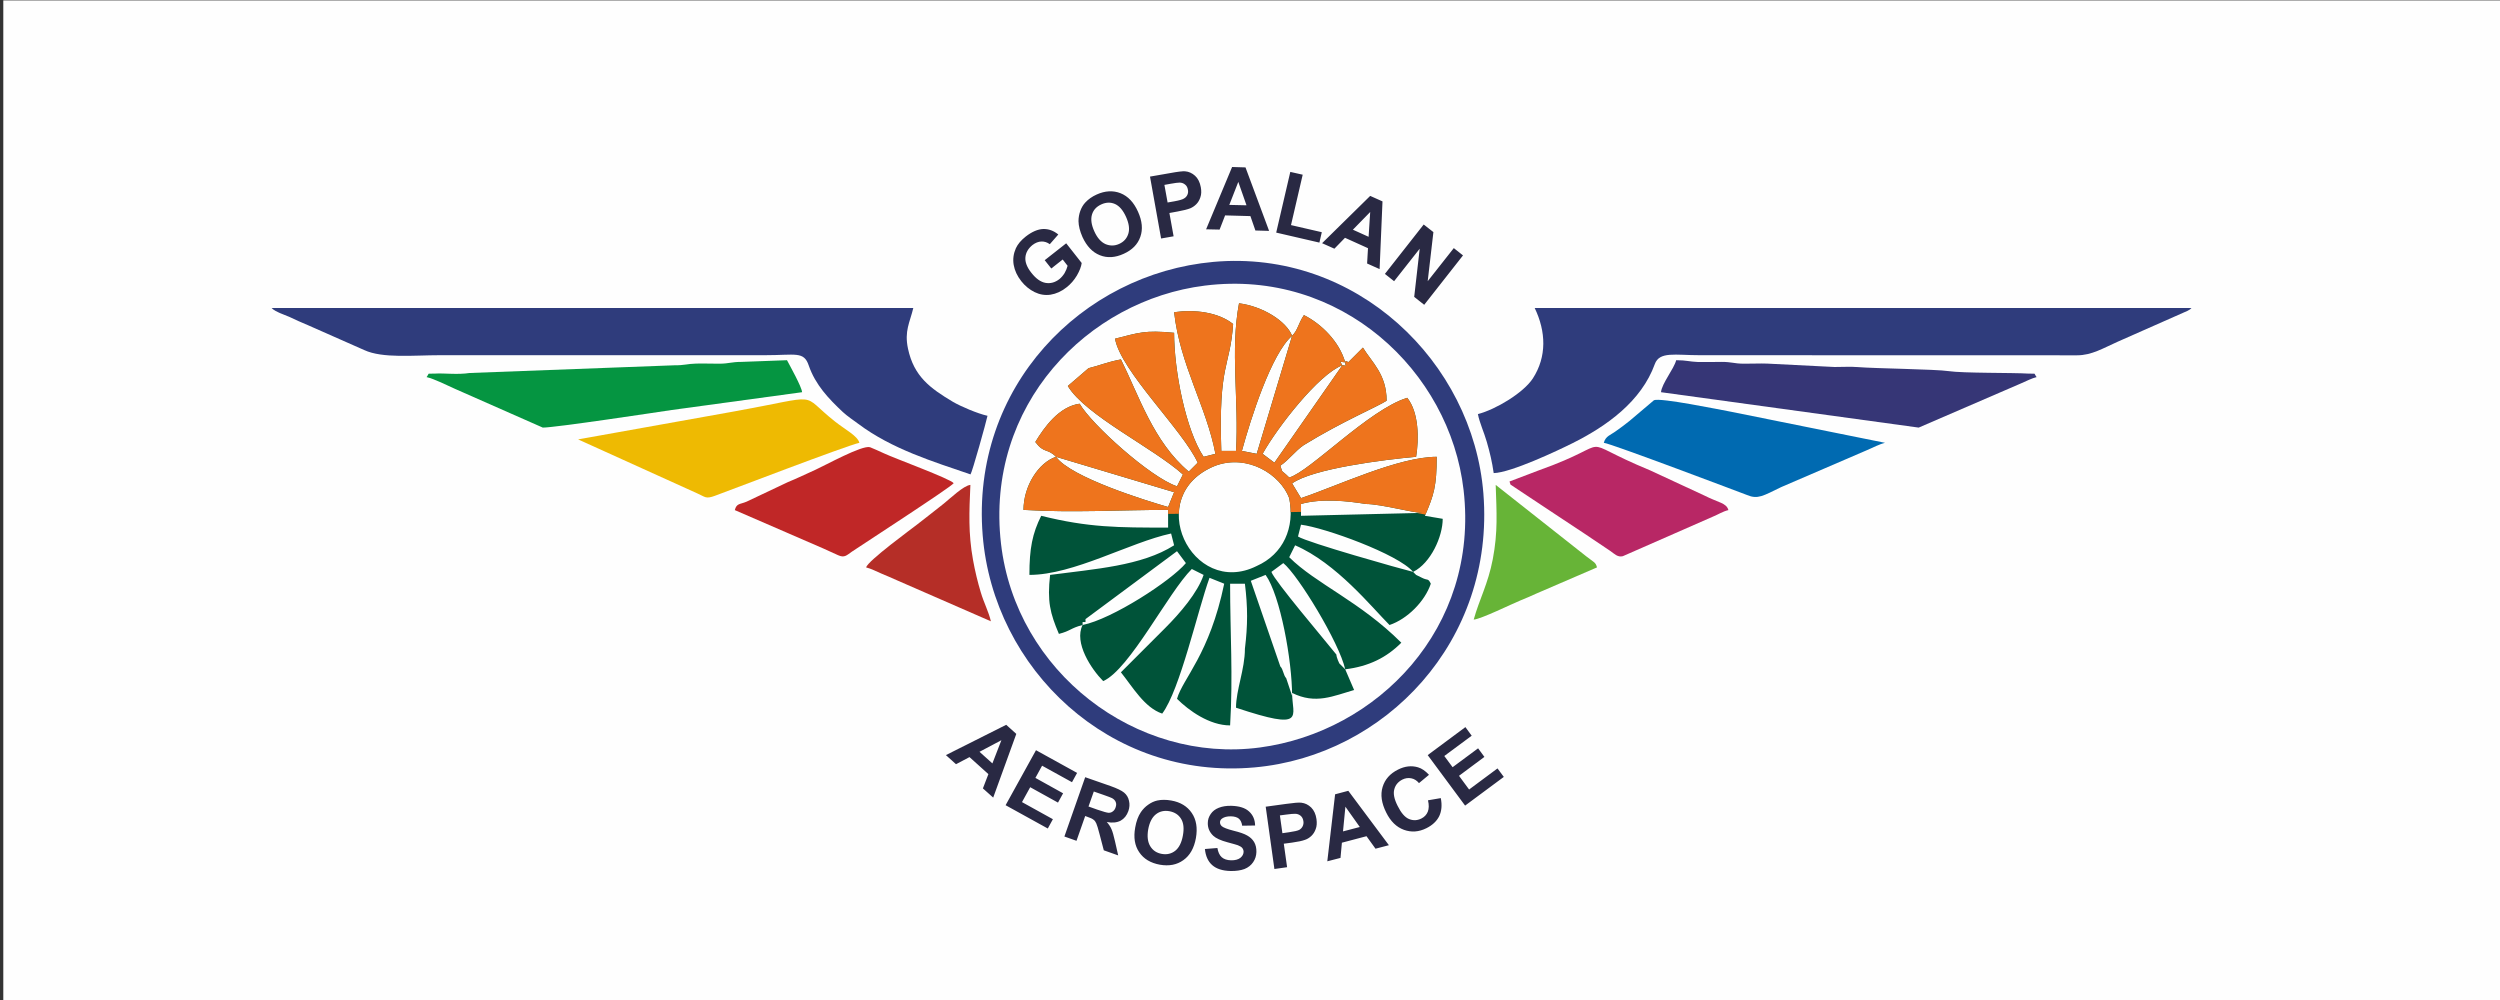 <?xml version="1.0" encoding="UTF-8"?>
<!DOCTYPE svg PUBLIC "-//W3C//DTD SVG 1.1//EN" "http://www.w3.org/Graphics/SVG/1.1/DTD/svg11.dtd">
<!-- Creator: CorelDRAW 2019 (64-Bit) -->
<svg xmlns="http://www.w3.org/2000/svg" xml:space="preserve" width="250px" height="100px" version="1.1" style="shape-rendering:geometricPrecision; text-rendering:geometricPrecision; image-rendering:optimizeQuality; fill-rule:evenodd; clip-rule:evenodd"
viewBox="0 0 250 100"
 xmlns:xlink="http://www.w3.org/1999/xlink"
 xmlns:xodm="http://www.corel.com/coreldraw/odm/2003">
 <rect x="0" y="0" width="250" height="100" fill="#333333" stroke="none"/>
 <defs>
  <style type="text/css">
   <![CDATA[
    .fil0 {fill:#FEFEFE}
    .fil11 {fill:#EE741D}
    .fil4 {fill:#EEBA02}
    .fil6 {fill:#C02727}
    .fil8 {fill:#B52E27}
    .fil7 {fill:#B82765}
    .fil9 {fill:#67B437}
    .fil3 {fill:#059541}
    .fil5 {fill:#006AB1}
    .fil10 {fill:#005339}
    .fil1 {fill:#2F3C7C}
    .fil2 {fill:#363676}
    .fil12 {fill:#292943;fill-rule:nonzero}
   ]]>
  </style>
 </defs>
 <g id="Layer_x0020_1">
  <rect class="fil0" x="0.33" y="0.04" width="250" height="100"/>
  <path class="fil1" d="M147.79 41.41c0.16,0.85 0.63,1.86 0.89,2.78 0.31,1.07 0.53,2 0.69,3.12 1.72,-0.04 6.42,-2.26 7.86,-2.98 3.45,-1.72 6.9,-4.19 8.25,-7.92 0.47,-1.29 2.02,-0.89 4.5,-0.89l37.73 0.01c1.46,0 2.6,-0.71 4.04,-1.35l7.01 -3.1c0.34,-0.2 0.17,-0.08 0.39,-0.28l-65.68 0c1.13,2.35 1.23,4.86 -0.19,7.05 -0.93,1.42 -3.66,3.08 -5.49,3.56z"/>
  <path class="fil1" d="M97.05 47.44c0.17,-0.21 1.58,-5.27 1.7,-5.86 -0.99,-0.22 -2.66,-0.93 -3.48,-1.41 -2.26,-1.35 -3.88,-2.53 -4.47,-5.3 -0.38,-1.78 0.19,-2.63 0.53,-4.07l-64.17 0c0.21,0.18 0.06,0.09 0.39,0.29 0.12,0.07 0.37,0.18 0.45,0.22 0.33,0.15 0.58,0.22 0.96,0.39 0.66,0.31 1.18,0.55 1.86,0.83l5.61 2.48c1.84,0.85 4.94,0.51 7.57,0.51l32.51 0c3.05,0 3.87,-0.42 4.36,1.02 0.67,1.95 2,3.34 3.42,4.67 0.46,0.42 1,0.78 1.53,1.17 3.38,2.54 7.56,3.8 11.23,5.06z"/>
  <path class="fil1" d="M120.49 28.56c13.56,-1.7 24.5,8.52 25.87,20.45 1.59,13.83 -8.66,24.18 -20.38,25.74 -12.37,1.64 -24.4,-7.55 -25.88,-20.39 -1.6,-13.84 8.66,-24.34 20.39,-25.8zm0.84 -2.37c-13.12,1.19 -24.27,12.48 -23.06,27.35 1.08,13.33 12.7,24.51 27.19,23.2 13.04,-1.17 24.05,-12.63 22.88,-27.39 -1.05,-13.17 -12.74,-24.45 -27.01,-23.16z"/>
  <path class="fil2" d="M166.1 39.22l25.77 3.54 10.23 -4.42c0.51,-0.22 1.09,-0.52 1.56,-0.63 -0.36,-0.5 0.04,-0.3 -0.83,-0.35 -1.53,-0.1 -6.53,-0.03 -8,-0.25 -1.26,-0.19 -7.34,-0.26 -9.03,-0.4 -0.7,-0.06 -1.63,-0.01 -2.35,-0.01l-6.73 -0.34c-0.78,-0.03 -1.59,0.02 -2.37,0.01 -0.96,-0.01 -1.17,-0.18 -2.18,-0.18 -0.77,0 -1.59,0.03 -2.37,0.01 -0.87,-0.03 -1.15,-0.18 -2.18,-0.18 -0.24,0.9 -1.44,2.33 -1.52,3.2z"/>
  <path class="fil3" d="M42.66 37.71c0.81,0.19 2.06,0.83 2.85,1.18l8.77 3.87c1.26,0 11.41,-1.54 12.89,-1.76l13.04 -1.78c-0.05,-0.56 -1.18,-2.57 -1.51,-3.2l-4.56 0.17c-1.01,0 -1.22,0.17 -2.17,0.18 -0.78,0.01 -1.6,-0.04 -2.37,-0.01 -0.88,0.02 -1.15,0.18 -2.18,0.17l-20.46 0.77c-1.23,0.19 -2.51,0 -3.48,0.06 -0.86,0.05 -0.46,-0.15 -0.82,0.35z"/>
  <path class="fil4" d="M57.81 43.94l11.94 5.41c0.78,0.34 0.81,0.58 1.77,0.22 1.4,-0.51 13.02,-4.97 14.42,-5.29 -0.19,-0.7 -1.38,-1.29 -2.43,-2.12 -3.71,-2.92 -1.04,-2.64 -10.13,-1.01l-15.57 2.79z"/>
  <path class="fil5" d="M160.38 44.28c0.7,0.06 14.03,5.11 14.32,5.22 1.08,0.46 1.6,0.09 3.42,-0.79l8.59 -3.7c0.52,-0.23 1.31,-0.62 1.79,-0.73l-15.42 -3.11c-1.19,-0.22 -7.04,-1.42 -7.68,-1.15l-2.47 2.09c-0.44,0.36 -0.89,0.68 -1.35,1.01 -0.51,0.38 -1.02,0.48 -1.2,1.16z"/>
  <path class="fil6" d="M73.48 51.01l8.81 3.82c0.57,0.25 0.99,0.46 1.52,0.69 0.64,0.29 0.84,0.02 1.39,-0.36 0.8,-0.55 9.84,-6.4 10.17,-6.84 -0.32,-0.44 -5.93,-2.49 -6.96,-2.98 -0.29,-0.13 -1.2,-0.55 -1.41,-0.62 -0.79,-0.23 -4.5,1.83 -5.44,2.25 -0.99,0.44 -1.76,0.83 -2.79,1.25l-4.12 1.95c-0.67,0.28 -0.99,0.15 -1.17,0.84z"/>
  <path class="fil7" d="M150.95 48.15c0.19,0.52 -0.03,0.17 0.46,0.55l4.45 2.95c1.76,1.17 3.42,2.25 5.16,3.44 0.42,0.29 0.74,0.66 1.26,0.53l9.02 -3.96c0.52,-0.21 0.96,-0.51 1.54,-0.65 -0.2,-0.73 -0.98,-0.73 -2.41,-1.46l-5.41 -2.51c-8.04,-3.32 -2.85,-2.95 -11.15,0l-2.92 1.11z"/>
  <path class="fil8" d="M99.09 62.13c-0.22,-0.95 -0.71,-1.87 -1.01,-2.89 -0.31,-1.03 -0.58,-2.14 -0.78,-3.26 -0.48,-2.68 -0.38,-4.79 -0.26,-7.49 -0.68,0.06 -2.06,1.39 -2.66,1.87 -0.91,0.73 -1.71,1.34 -2.64,2.07 -0.53,0.42 -4.95,3.64 -5.13,4.31 0.47,0.11 1.05,0.41 1.56,0.63 0.55,0.23 0.98,0.41 1.53,0.66l9.39 4.1z"/>
  <path class="fil9" d="M147.37 61.96c0.73,-0.05 3.75,-1.54 4.68,-1.92 0.55,-0.23 1,-0.41 1.53,-0.66l6.12 -2.64c-0.14,-0.53 -0.29,-0.49 -1.08,-1.11l-9.05 -7.14c0.09,2.76 0.23,4.68 -0.29,7.42 -0.48,2.5 -1.34,4 -1.91,6.05z"/>
  <path class="fil10" d="M129.21 69.59l-0.59 -1.77c-0.29,-0.3 -0.29,-0.89 -0.59,-1.18l-2.95 -8.56 1.48 -0.59c1.47,2.06 2.65,8.56 2.65,12.1zm5.31 -2.66c-0.29,-0.29 0,0 -0.59,-0.59 0,0 -0.29,-0.59 -0.29,-0.88 -1.18,-1.48 -6.2,-7.38 -6.5,-8.27l1.19 -0.88c1.47,1.18 5.6,7.96 6.19,10.62zm-26.26 -4.43l0 -0.29 0.29 0 0 -0.3 9.15 -6.79 0.89 1.19c-1.48,1.77 -7.38,5.6 -10.33,6.19zm33.05 -5.31c-1.18,-0.29 -10.62,-2.95 -11.51,-3.54l0.3 -1.18c2.36,0.29 9.74,2.95 11.21,4.72zm-4.72 -6.79c1.48,0 4.72,0.89 5.61,0.89l-12.1 0.29 0 -1.18c2.06,-0.59 4.72,-0.29 6.49,0zm-15.05 -3.83c3.24,-1.19 6.49,0.88 7.38,3.24 0.59,2.95 -0.59,5.61 -3.25,6.79 -6.49,3.25 -11.51,-7.08 -4.13,-10.03zm-15.94 -0.89l11.81 3.54 -0.6 1.48c-2.06,-0.59 -9.74,-2.95 -11.21,-5.02zm28.63 -9.15l-6.79 9.74 -1.18 -0.89c1.48,-2.65 5.61,-7.96 7.97,-8.85zm0.29 -0.3c0,0.59 0.3,0.3 -0.29,0.3 -0.3,-0.59 -0.3,-0.3 0.29,-0.3zm-5.31 -2.65l-3.54 11.8 -1.48 -0.29c0.89,-3.25 2.95,-9.74 5.02,-11.51zm-23.61 12.1c-1.77,0.59 -3.25,2.95 -3.25,5.31 5.02,0.3 9.45,0 14.46,0l0 1.77c-5.01,0 -7.96,0 -12.69,-1.18 -0.88,1.77 -1.18,3.25 -1.18,5.91 4.43,0 10.04,-3.25 14.17,-4.14l0.3 1.18c-3.25,2.07 -7.97,2.37 -12.4,2.96 -0.3,2.65 0,3.83 0.88,5.9 1.18,-0.3 1.18,-0.59 2.37,-0.89 -0.89,1.77 0.88,4.43 2.06,5.61 2.66,-1.18 6.49,-8.85 8.86,-11.21l1.18 0.59c-0.59,1.77 -2.36,3.83 -3.84,5.31l-4.43 4.43c1.18,1.47 2.36,3.54 4.13,4.13 1.78,-2.36 3.55,-10.33 4.73,-13.58l1.47 0.59c-1.47,7.09 -4.13,9.45 -4.72,11.51 1.18,1.18 3.25,2.66 5.31,2.66 0.3,-5.02 0,-9.15 0,-14.17l1.48 0c0.29,2.36 0.29,4.13 0,6.5 0,2.06 -0.89,4.13 -0.89,5.9 7.09,2.36 5.61,0.88 5.61,-1.48 2.36,1.18 4.13,0.3 6.2,-0.29l-0.89 -2.07c2.37,-0.29 4.14,-1.18 5.61,-2.66 -4.13,-4.13 -8.56,-5.9 -11.21,-8.55l0.59 -1.19c4.13,1.78 7.67,6.2 9.44,7.97 1.77,-0.59 3.54,-2.36 4.13,-4.13 -0.29,-0.59 -0.29,-0.29 -0.88,-0.59l-0.59 -0.29 -0.3 -0.3c1.77,-0.88 2.96,-3.54 2.96,-5.31l-1.78 -0.3c0.89,-2.06 1.18,-2.95 1.18,-5.9 -3.83,0 -10.03,2.95 -13.57,4.13l-0.89 -1.47c2.07,-1.48 9.15,-2.37 12.4,-2.66 0.29,-1.77 0.29,-4.43 -0.89,-5.9 -3.83,1.18 -9.74,7.38 -11.8,7.97 -0.89,-0.89 -0.59,-0.3 -0.89,-1.18 0.89,-0.6 1.48,-1.48 2.36,-2.07 3.84,-2.36 7.38,-3.84 8.27,-4.43 0,-2.65 -1.48,-3.84 -2.37,-5.31l-1.47 1.47c-0.3,-0.29 -0.3,0 -0.3,0 -0.59,-2.06 -2.36,-3.83 -4.13,-4.72 -0.59,0.89 -0.59,1.48 -1.18,2.07 -0.59,-1.48 -2.95,-2.95 -5.31,-3.25 -0.89,4.72 0,9.74 -0.3,14.76l-1.47 0c-0.3,-8.86 0.88,-8.27 1.18,-12.69 -1.48,-1.18 -3.84,-1.48 -5.9,-1.18 0.59,5.31 3.24,9.44 4.13,14.16l-1.18 0.3c-1.77,-2.66 -2.95,-8.56 -2.95,-12.4 -2.96,-0.29 -3.55,0 -5.91,0.59 0.59,3.25 6.79,9.15 8.27,12.4l-0.89 0.89c-3.54,-2.96 -5.02,-7.68 -6.79,-11.22 -1.47,0.29 -2.06,0.59 -3.24,0.88l-2.07 1.78c1.77,2.95 8.56,6.19 11.51,8.85 -0.29,0.59 -0.29,0.59 -0.59,1.18 -2.66,-0.88 -8.56,-6.2 -9.74,-8.26 -2.07,0.29 -3.54,2.36 -4.43,3.83 0.89,1.18 1.18,0.59 2.07,1.48z"/>
  <path class="fil11" d="M136.59 50.4c1.48,0 4.72,0.89 5.61,0.89l-0.49 0.01c0.24,0.04 0.53,0.1 0.84,0.16 0.84,-1.98 1.12,-2.89 1.12,-5.78 -3.83,0 -10.03,2.95 -13.57,4.13l-0.89 -1.47c2.07,-1.48 9.15,-2.37 12.4,-2.66 0.29,-1.77 0.29,-4.43 -0.89,-5.9 -3.83,1.18 -9.74,7.38 -11.8,7.97 -0.89,-0.89 -0.59,-0.3 -0.89,-1.18 0.89,-0.6 1.48,-1.48 2.36,-2.07 3.84,-2.36 7.38,-3.84 8.27,-4.43 0,-2.65 -1.48,-3.84 -2.37,-5.31l-1.47 1.47c-0.3,-0.29 -0.3,0 -0.3,0 -0.59,-2.06 -2.36,-3.83 -4.13,-4.72 -0.59,0.89 -0.59,1.48 -1.18,2.07 -0.59,-1.48 -2.95,-2.95 -5.31,-3.25 -0.89,4.72 0,9.74 -0.3,14.76l-1.47 0c-0.3,-8.86 0.88,-8.27 1.18,-12.69 -1.48,-1.18 -3.84,-1.48 -5.9,-1.18 0.59,5.31 3.24,9.44 4.13,14.17l-1.18 0.29c-1.77,-2.66 -2.95,-8.56 -2.95,-12.4 -2.96,-0.29 -3.55,0 -5.91,0.59 0.59,3.25 6.79,9.15 8.27,12.4l-0.89 0.89c-3.54,-2.96 -5.02,-7.68 -6.79,-11.22 -1.47,0.29 -2.06,0.59 -3.24,0.88l-2.07 1.78c1.77,2.95 8.56,6.19 11.51,8.85 -0.29,0.59 -0.29,0.59 -0.59,1.18 -2.66,-0.88 -8.56,-6.2 -9.74,-8.26 -2.07,0.29 -3.54,2.36 -4.43,3.83 0.89,1.19 1.18,0.59 2.07,1.48 -1.77,0.59 -3.25,2.95 -3.25,5.31 5.02,0.3 9.45,0 14.46,0l0 0.4 1.07 -0.01c0.05,-1.91 1.12,-3.8 3.66,-4.81 3.24,-1.18 6.49,0.88 7.38,3.24 0.09,0.48 0.14,0.94 0.14,1.4l1.04 -0.02 0 -0.79c2.06,-0.59 4.72,-0.29 6.49,0zm-30.99 -4.72l11.81 3.54 -0.6 1.48c-2.06,-0.59 -9.74,-2.95 -11.21,-5.02zm28.63 -9.15l-6.79 9.74 -1.18 -0.88c1.48,-2.66 5.61,-7.97 7.97,-8.86zm0.29 -0.3c0,0.59 0.3,0.3 -0.29,0.3 -0.3,-0.59 -0.3,-0.3 0.29,-0.3zm-5.31 -2.65l-3.54 11.81 -1.48 -0.3c0.89,-3.25 2.96,-9.74 5.02,-11.51z"/>
  <path class="fil12" d="M105.13 26.85l-0.66 -0.83 2.15 -1.69 1.55 1.97c-0.05,0.37 -0.21,0.78 -0.48,1.25 -0.28,0.47 -0.62,0.86 -1.03,1.18 -0.51,0.41 -1.05,0.65 -1.61,0.74 -0.55,0.08 -1.08,-0.01 -1.59,-0.26 -0.51,-0.25 -0.96,-0.62 -1.33,-1.09 -0.41,-0.52 -0.66,-1.06 -0.76,-1.63 -0.1,-0.57 -0.02,-1.13 0.22,-1.67 0.19,-0.41 0.52,-0.8 0.99,-1.17 0.62,-0.48 1.2,-0.73 1.75,-0.75 0.54,-0.01 1.04,0.17 1.5,0.55l-0.85 0.97c-0.26,-0.19 -0.54,-0.28 -0.84,-0.27 -0.3,0.01 -0.6,0.13 -0.89,0.35 -0.43,0.35 -0.67,0.76 -0.71,1.24 -0.04,0.47 0.16,0.99 0.59,1.53 0.46,0.59 0.93,0.93 1.43,1.02 0.49,0.08 0.94,-0.04 1.37,-0.37 0.2,-0.16 0.38,-0.37 0.53,-0.61 0.14,-0.25 0.24,-0.49 0.3,-0.73l-0.49 -0.63 -1.14 0.9zm3.12 -3.14c-0.26,-0.59 -0.39,-1.12 -0.4,-1.59 0,-0.35 0.06,-0.7 0.18,-1.03 0.12,-0.33 0.29,-0.62 0.51,-0.85 0.29,-0.31 0.66,-0.58 1.13,-0.79 0.84,-0.38 1.64,-0.42 2.38,-0.13 0.75,0.3 1.33,0.91 1.75,1.85 0.42,0.93 0.5,1.77 0.23,2.52 -0.26,0.75 -0.82,1.31 -1.66,1.69 -0.85,0.39 -1.65,0.44 -2.39,0.14 -0.73,-0.29 -1.31,-0.9 -1.73,-1.81zm1.18 -0.58c0.29,0.65 0.67,1.08 1.12,1.28 0.45,0.19 0.91,0.19 1.37,-0.02 0.46,-0.21 0.76,-0.54 0.91,-1.01 0.15,-0.47 0.07,-1.03 -0.23,-1.7 -0.3,-0.66 -0.66,-1.08 -1.1,-1.28 -0.43,-0.19 -0.89,-0.18 -1.37,0.04 -0.48,0.22 -0.79,0.55 -0.93,1.01 -0.14,0.46 -0.07,1.02 0.23,1.68zm6.68 0.72l-1.11 -6.19 2.01 -0.35c0.75,-0.14 1.26,-0.2 1.5,-0.18 0.37,0.03 0.7,0.18 1,0.45 0.29,0.27 0.48,0.65 0.57,1.14 0.07,0.38 0.06,0.71 -0.04,1 -0.09,0.28 -0.23,0.52 -0.41,0.7 -0.19,0.19 -0.39,0.32 -0.6,0.41 -0.28,0.11 -0.71,0.22 -1.27,0.32l-0.82 0.15 0.42 2.33 -1.25 0.22zm0.33 -5.36l0.32 1.76 0.68 -0.12c0.49,-0.09 0.81,-0.18 0.96,-0.28 0.16,-0.09 0.27,-0.22 0.34,-0.37 0.07,-0.16 0.09,-0.32 0.05,-0.51 -0.04,-0.23 -0.13,-0.4 -0.29,-0.52 -0.16,-0.13 -0.34,-0.19 -0.55,-0.19 -0.16,0 -0.46,0.04 -0.91,0.12l-0.6 0.11zm10.47 4.6l-1.37 -0.04 -0.5 -1.44 -2.53 -0.07 -0.55 1.42 -1.35 -0.03 2.6 -6.23 1.34 0.04 2.36 6.35zm-2.26 -2.56l-0.82 -2.34 -0.9 2.3 1.72 0.04zm2.97 2.73l1.41 -6.07 1.24 0.28 -1.17 5.04 3.08 0.71 -0.24 1.04 -4.32 -1zm10.34 3.65l-1.25 -0.56 0.09 -1.53 -2.3 -1.04 -1.06 1.09 -1.23 -0.55 4.81 -4.73 1.23 0.55 -0.29 6.77zm-1.1 -3.23l0.16 -2.48 -1.73 1.77 1.57 0.71zm1.63 3.71l3.88 -4.94 0.97 0.76 -0.57 4.91 2.61 -3.31 0.92 0.73 -3.88 4.94 -1 -0.79 0.55 -4.82 -2.56 3.25 -0.92 -0.73z"/>
  <path class="fil12" d="M99.32 79.76l-1.03 -0.92 0.55 -1.43 -1.89 -1.7 -1.35 0.71 -1.01 -0.91 6.03 -3.03 1.01 0.91 -2.31 6.37zm-0.08 -3.42l0.9 -2.32 -2.19 1.16 1.29 1.16zm1.32 4.18l3.04 -5.5 4.11 2.27 -0.51 0.93 -2.99 -1.65 -0.67 1.22 2.77 1.54 -0.51 0.93 -2.78 -1.54 -0.82 1.49 3.09 1.71 -0.51 0.93 -4.22 -2.33zm5.88 3.13l2.08 -5.93 2.55 0.89c0.64,0.23 1.08,0.44 1.34,0.65 0.25,0.21 0.42,0.48 0.49,0.82 0.08,0.33 0.06,0.67 -0.06,1.02 -0.16,0.45 -0.42,0.77 -0.78,0.97 -0.37,0.19 -0.83,0.24 -1.38,0.13 0.21,0.24 0.37,0.48 0.47,0.72 0.11,0.24 0.22,0.65 0.35,1.21l0.32 1.41 -1.44 -0.51 -0.42 -1.6c-0.14,-0.56 -0.26,-0.93 -0.33,-1.09 -0.07,-0.16 -0.16,-0.29 -0.28,-0.37 -0.11,-0.09 -0.31,-0.19 -0.59,-0.28l-0.24 -0.09 -0.87 2.48 -1.21 -0.43zm2.41 -3l0.9 0.32c0.58,0.2 0.95,0.3 1.11,0.31 0.16,0 0.3,-0.04 0.42,-0.14 0.13,-0.09 0.22,-0.22 0.28,-0.4 0.07,-0.2 0.08,-0.38 0.01,-0.54 -0.06,-0.16 -0.19,-0.29 -0.37,-0.39 -0.09,-0.05 -0.39,-0.16 -0.87,-0.33l-0.95 -0.33 -0.53 1.5zm4.67 2.1c0.11,-0.63 0.3,-1.14 0.57,-1.54 0.2,-0.29 0.44,-0.54 0.73,-0.74 0.29,-0.21 0.6,-0.35 0.91,-0.42 0.42,-0.09 0.88,-0.09 1.39,0 0.92,0.16 1.61,0.58 2.06,1.25 0.45,0.66 0.59,1.5 0.41,2.51 -0.18,1 -0.6,1.74 -1.25,2.2 -0.65,0.47 -1.43,0.62 -2.35,0.46 -0.93,-0.17 -1.62,-0.58 -2.07,-1.25 -0.45,-0.66 -0.58,-1.48 -0.4,-2.47zm1.3 0.19c-0.12,0.7 -0.05,1.27 0.21,1.69 0.26,0.42 0.64,0.67 1.15,0.76 0.5,0.09 0.95,-0.01 1.34,-0.31 0.38,-0.3 0.64,-0.81 0.77,-1.53 0.13,-0.71 0.07,-1.27 -0.19,-1.68 -0.25,-0.4 -0.63,-0.65 -1.16,-0.75 -0.52,-0.09 -0.97,0.01 -1.35,0.31 -0.38,0.3 -0.64,0.8 -0.77,1.51zm5.67 1.96l1.25 -0.1c0.07,0.41 0.21,0.72 0.43,0.92 0.23,0.2 0.54,0.3 0.93,0.31 0.41,0.01 0.72,-0.08 0.93,-0.24 0.21,-0.17 0.32,-0.37 0.33,-0.6 0,-0.15 -0.05,-0.28 -0.13,-0.39 -0.08,-0.1 -0.24,-0.2 -0.45,-0.28 -0.15,-0.05 -0.49,-0.15 -1.02,-0.29 -0.68,-0.18 -1.16,-0.4 -1.43,-0.65 -0.38,-0.36 -0.56,-0.79 -0.55,-1.28 0,-0.33 0.1,-0.62 0.29,-0.9 0.19,-0.28 0.45,-0.48 0.8,-0.62 0.35,-0.14 0.76,-0.21 1.25,-0.2 0.79,0.02 1.39,0.2 1.78,0.56 0.4,0.36 0.6,0.83 0.61,1.41l-1.29 0.02c-0.05,-0.32 -0.16,-0.56 -0.34,-0.71 -0.17,-0.14 -0.44,-0.22 -0.8,-0.23 -0.37,0 -0.66,0.07 -0.87,0.22 -0.13,0.09 -0.21,0.22 -0.21,0.38 0,0.15 0.06,0.28 0.18,0.39 0.16,0.14 0.55,0.29 1.17,0.45 0.62,0.15 1.08,0.31 1.37,0.48 0.29,0.16 0.52,0.37 0.69,0.65 0.16,0.27 0.24,0.61 0.23,1 -0.01,0.37 -0.11,0.7 -0.32,1.01 -0.21,0.31 -0.5,0.54 -0.87,0.69 -0.38,0.14 -0.84,0.21 -1.39,0.2 -0.8,-0.02 -1.41,-0.21 -1.84,-0.59 -0.42,-0.37 -0.66,-0.91 -0.73,-1.61zm6.95 2l-0.87 -6.23 2.04 -0.28c0.77,-0.11 1.28,-0.15 1.52,-0.12 0.37,0.04 0.7,0.2 0.99,0.48 0.28,0.28 0.46,0.67 0.53,1.17 0.05,0.38 0.03,0.71 -0.08,0.99 -0.1,0.28 -0.25,0.51 -0.44,0.69 -0.2,0.18 -0.4,0.31 -0.62,0.38 -0.29,0.11 -0.73,0.2 -1.3,0.28l-0.83 0.11 0.33 2.35 -1.27 0.18zm0.55 -5.36l0.25 1.78 0.69 -0.1c0.5,-0.07 0.83,-0.15 0.99,-0.23 0.16,-0.09 0.27,-0.21 0.35,-0.37 0.07,-0.15 0.1,-0.32 0.07,-0.5 -0.03,-0.23 -0.12,-0.41 -0.27,-0.54 -0.16,-0.13 -0.34,-0.2 -0.55,-0.2 -0.16,-0.01 -0.46,0.02 -0.92,0.08l-0.61 0.08zm10.9 2.98l-1.34 0.35 -0.9 -1.25 -2.46 0.65 -0.14 1.52 -1.32 0.34 0.78 -6.7 1.32 -0.35 4.06 5.44zm-2.91 -1.82l-1.44 -2.03 -0.24 2.47 1.68 -0.44zm6.82 -2.67l1.28 -0.22c0.14,0.71 0.08,1.31 -0.16,1.81 -0.25,0.5 -0.68,0.9 -1.28,1.2 -0.76,0.38 -1.51,0.43 -2.25,0.16 -0.74,-0.27 -1.33,-0.84 -1.77,-1.73 -0.47,-0.94 -0.59,-1.79 -0.36,-2.55 0.23,-0.76 0.74,-1.34 1.54,-1.74 0.69,-0.35 1.36,-0.42 2,-0.23 0.38,0.11 0.74,0.36 1.1,0.75l-1 0.83c-0.22,-0.26 -0.47,-0.42 -0.77,-0.48 -0.3,-0.06 -0.6,-0.02 -0.9,0.13 -0.42,0.22 -0.69,0.54 -0.8,0.97 -0.12,0.43 -0.01,0.98 0.33,1.65 0.35,0.71 0.73,1.15 1.14,1.32 0.41,0.17 0.82,0.16 1.24,-0.05 0.3,-0.15 0.52,-0.38 0.64,-0.68 0.12,-0.3 0.13,-0.68 0.02,-1.14zm3.71 0.53l-3.74 -5.05 3.77 -2.8 0.63 0.86 -2.74 2.03 0.83 1.12 2.55 -1.89 0.63 0.86 -2.54 1.89 1.01 1.37 2.84 -2.11 0.63 0.85 -3.87 2.87z"/>
 </g>
</svg>
